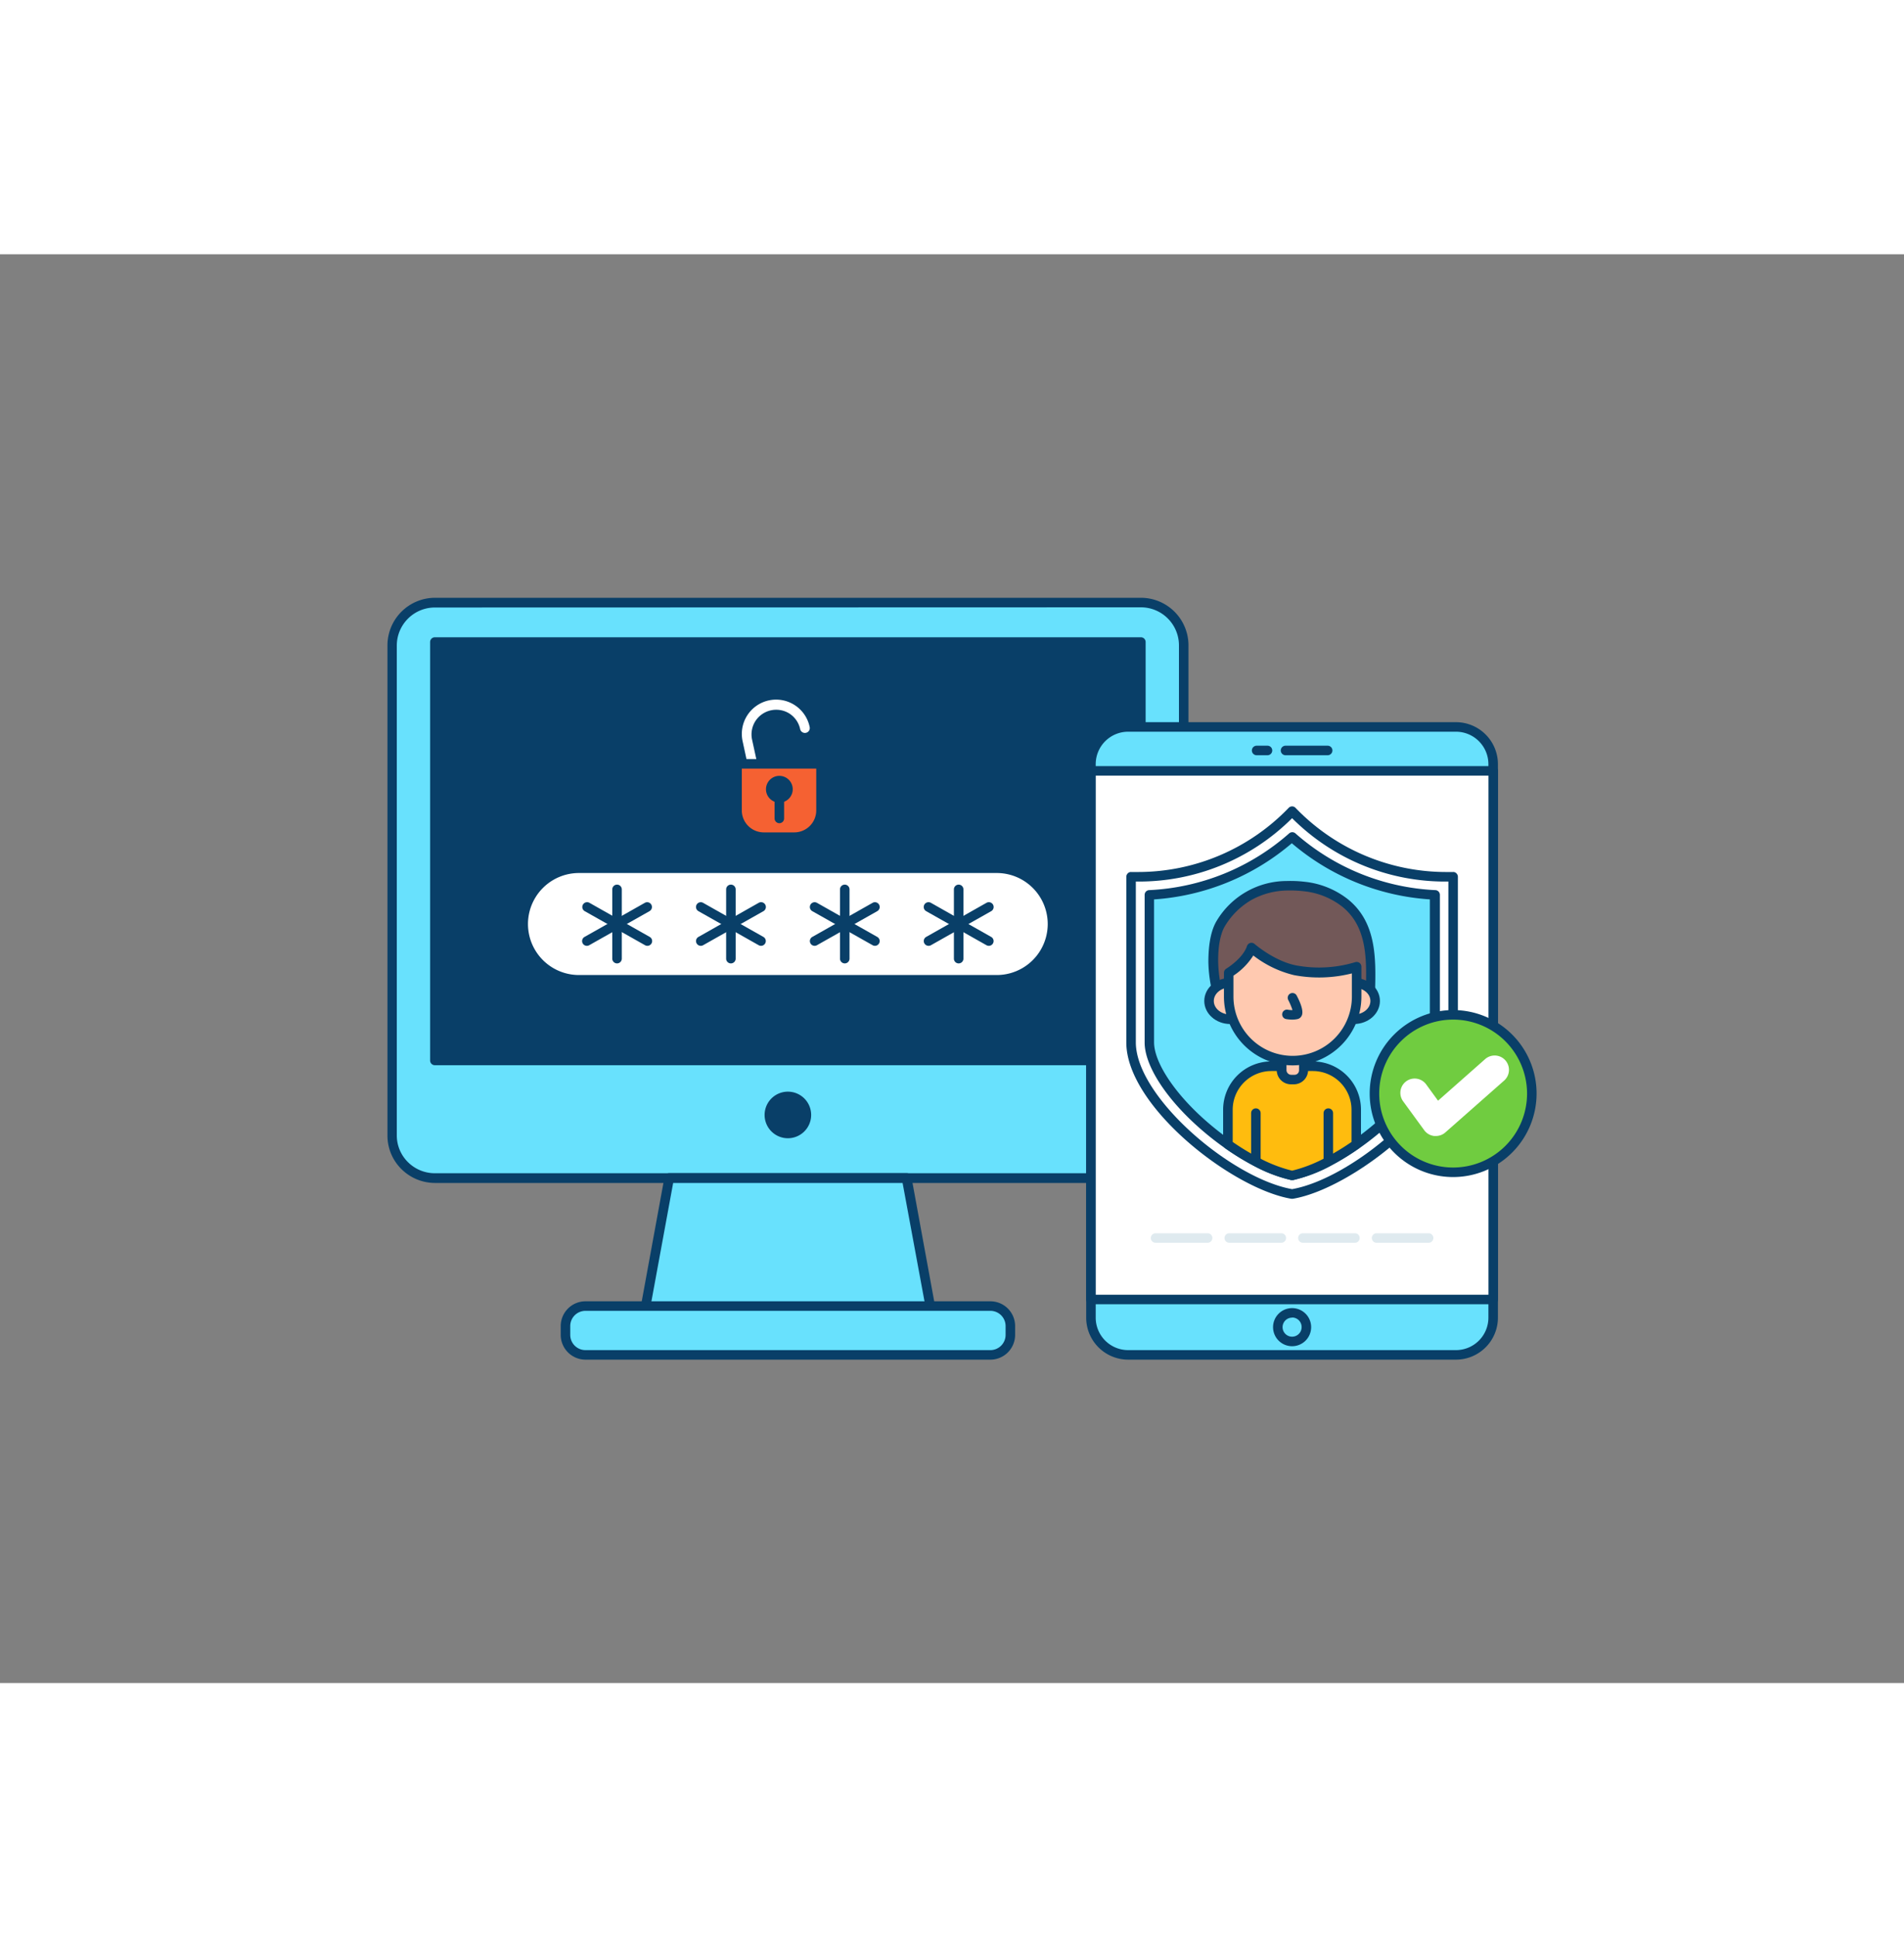 <svg xmlns="http://www.w3.org/2000/svg" viewBox="0 0 400 300" data-imageid="password-a" imageName="Authentication" class="illustrations_image" style="width: 295px;"><rect x="0" y="0" width="400" height="300" fill="#808080" stroke="none"/><g id="_139_authentication_outline" data-name="#139_authentication_outline"><path d="M248.64,82.13V185a9,9,0,0,1-9,9H91.36a9,9,0,0,1-6.53-2.83A8.88,8.88,0,0,1,82.4,185V82.13a9,9,0,0,1,9-9H239.68A9,9,0,0,1,248.64,82.13Z" fill="#68e1fd" class="target-color"/><path d="M239.68,195H91.36a10,10,0,0,1-7.26-3.15A9.87,9.87,0,0,1,81.4,185V82.13a10,10,0,0,1,10-10H239.68a10,10,0,0,1,10,10V185A10,10,0,0,1,239.68,195ZM91.36,74.17a8,8,0,0,0-8,8V185a7.88,7.88,0,0,0,2.16,5.44,8,8,0,0,0,5.8,2.52H239.68a8,8,0,0,0,8-8V82.13a8,8,0,0,0-8-8Z" fill="#093f68"/><rect x="91.36" y="81.42" width="148.32" height="87.86" fill="#093f68"/><path d="M239.68,170.28H91.36a1,1,0,0,1-1-1V81.42a1,1,0,0,1,1-1H239.68a1,1,0,0,1,1,1v87.86A1,1,0,0,1,239.68,170.28Zm-147.32-2H238.68V82.42H92.36Z" fill="#093f68"/><polygon points="197.15 230.45 133.89 230.45 140.58 193.95 190.46 193.95 197.15 230.45" fill="#68e1fd" class="target-color"/><path d="M197.15,231.45H133.89a1,1,0,0,1-.77-.36,1,1,0,0,1-.21-.82l6.69-36.5a1,1,0,0,1,1-.82h49.88a1,1,0,0,1,1,.82l6.69,36.5a1,1,0,0,1-.21.82A1,1,0,0,1,197.15,231.45Zm-62.06-2H196L189.62,195h-48.2Z" fill="#093f68"/><circle cx="165.52" cy="180.72" r="3.89" fill="#093f68"/><path d="M165.52,185.61a4.89,4.89,0,1,1,4.89-4.89A4.89,4.89,0,0,1,165.52,185.61Zm0-7.78a2.89,2.89,0,1,0,2.89,2.89A2.89,2.89,0,0,0,165.52,177.83Z" fill="#093f68"/><rect x="118.79" y="220.85" width="93.47" height="10.25" rx="4.2" fill="#68e1fd" class="target-color"/><path d="M208.05,232.1H123a5.2,5.2,0,0,1-5.2-5.2v-1.85a5.2,5.2,0,0,1,5.2-5.2h85.06a5.2,5.2,0,0,1,5.2,5.2v1.85A5.2,5.2,0,0,1,208.05,232.1ZM123,221.85a3.2,3.2,0,0,0-3.2,3.2v1.85a3.2,3.2,0,0,0,3.2,3.2h85.06a3.2,3.2,0,0,0,3.2-3.2v-1.85a3.2,3.2,0,0,0-3.2-3.2Z" fill="#093f68"/><rect x="229.2" y="99.25" width="84.5" height="131.85" rx="7.81" fill="#68e1fd" class="target-color"/><path d="M305.89,232.1H237a8.82,8.82,0,0,1-8.81-8.81V107.06A8.82,8.82,0,0,1,237,98.25h68.88a8.82,8.82,0,0,1,8.81,8.81V223.29A8.82,8.82,0,0,1,305.89,232.1ZM237,100.25a6.82,6.82,0,0,0-6.81,6.81V223.29A6.82,6.82,0,0,0,237,230.1h68.88a6.82,6.82,0,0,0,6.81-6.81V107.06a6.82,6.82,0,0,0-6.81-6.81Z" fill="#093f68"/><rect x="229.2" y="108.49" width="84.5" height="110.98" fill="#fff"/><path d="M313.7,220.47H229.2a1,1,0,0,1-1-1v-111a1,1,0,0,1,1-1h84.5a1,1,0,0,1,1,1v111A1,1,0,0,1,313.7,220.47Zm-83.5-2h82.5v-109H230.2Z" fill="#093f68"/><path d="M271.45,116.93a44.57,44.57,0,0,1-33.83,13.75v34.8c0,12.42,21.05,29.69,33.83,31.84,12.78-2.15,33.83-19.42,33.83-31.84v-34.8A44.57,44.57,0,0,1,271.45,116.93Z" fill="#fff"/><path d="M271.45,198.32l-.17,0c-12.42-2.08-34.66-19.43-34.66-32.82v-34.8a1,1,0,0,1,.31-.71.89.89,0,0,1,.73-.28l1.47,0a43.94,43.94,0,0,0,31.56-13.43,1,1,0,0,1,1.52,0,43.94,43.94,0,0,0,31.56,13.43l1.47,0a.88.88,0,0,1,.73.28,1,1,0,0,1,.31.71v34.8c0,13.39-22.24,30.74-34.66,32.82Zm-32.83-66.61v33.77c0,11.44,20.09,28.56,32.83,30.82,12.74-2.26,32.83-19.38,32.83-30.82V131.71a45.49,45.49,0,0,1-32.83-13.3A45.62,45.62,0,0,1,238.62,131.71Z" fill="#093f68"/><path d="M301.42,134.51v31c0,4.44-4.15,10.92-10.84,16.9a62.33,62.33,0,0,1-5.65,4.48,52.89,52.89,0,0,1-5.87,3.61,30.4,30.4,0,0,1-7.61,2.92,30.26,30.26,0,0,1-7.61-2.92,52.89,52.89,0,0,1-5.87-3.61,62.33,62.33,0,0,1-5.65-4.48c-6.69-6-10.84-12.46-10.84-16.9v-31a48.76,48.76,0,0,0,30-12.16A48.76,48.76,0,0,0,301.42,134.51Z" fill="#68e1fd" class="target-color"/><path d="M271.45,194.39l-.21,0a31.48,31.48,0,0,1-7.86-3,54.67,54.67,0,0,1-6-3.68,62.07,62.07,0,0,1-5.74-4.56c-6.89-6.16-11.17-12.92-11.17-17.64v-31a1,1,0,0,1,1-1,47.78,47.78,0,0,0,29.36-11.91,1,1,0,0,1,1.32,0,47.78,47.78,0,0,0,29.35,11.91,1,1,0,0,1,1,1v31c0,4.72-4.28,11.48-11.17,17.64a63.44,63.44,0,0,1-5.74,4.56,54.67,54.67,0,0,1-6,3.68,31.64,31.64,0,0,1-7.87,3Zm-29-58.93v30c0,4.11,4.12,10.45,10.5,16.15a61.15,61.15,0,0,0,5.56,4.41,50.13,50.13,0,0,0,5.77,3.54,29.69,29.69,0,0,0,7.14,2.79,29.69,29.69,0,0,0,7.14-2.79,50.13,50.13,0,0,0,5.77-3.54,61.15,61.15,0,0,0,5.56-4.41c6.38-5.71,10.5-12,10.5-16.15v-30a49.73,49.73,0,0,1-29-11.79A49.73,49.73,0,0,1,242.48,135.46Z" fill="#093f68"/><path d="M284.93,179.57v7.29a52.89,52.89,0,0,1-5.87,3.61,30.4,30.4,0,0,1-7.61,2.92,30.26,30.26,0,0,1-7.61-2.92,52.89,52.89,0,0,1-5.87-3.61v-7.29a9.12,9.12,0,0,1,9.12-9.12h8.72A9.12,9.12,0,0,1,284.93,179.57Z" fill="#ffbc0e"/><path d="M271.45,194.39l-.21,0a31.48,31.48,0,0,1-7.86-3,54.67,54.67,0,0,1-6-3.68,1,1,0,0,1-.42-.82v-7.29a10.13,10.13,0,0,1,10.12-10.12h8.72a10.13,10.13,0,0,1,10.12,10.12v7.29a1,1,0,0,1-.42.82,54.67,54.67,0,0,1-6,3.68,31.64,31.64,0,0,1-7.87,3Zm-12.48-8a50.08,50.08,0,0,0,5.34,3.24,29.69,29.69,0,0,0,7.14,2.79,29.69,29.69,0,0,0,7.14-2.79,50.08,50.08,0,0,0,5.34-3.24v-6.77a8.13,8.13,0,0,0-8.12-8.12h-8.72a8.13,8.13,0,0,0-8.12,8.12Zm26,.52h0Z" fill="#093f68"/><path d="M270.41,132.59a23.17,23.17,0,0,1,3.63.17,16.81,16.81,0,0,1,8.59,3.46c6.63,5.38,5.25,14.31,5.25,21.88H255.73a6.54,6.54,0,0,1,.13-2,8.8,8.8,0,0,0-.31-2.09,28.32,28.32,0,0,1-.63-5.35c0-2.55.26-6,1.6-8.17a16.74,16.74,0,0,1,6-5.83A17.26,17.26,0,0,1,270.41,132.59Z" fill="#725858"/><path d="M287.88,159.1H255.73a1,1,0,0,1-1-.73,3.89,3.89,0,0,1,0-1.77c0-.2.06-.39.07-.56a5.49,5.49,0,0,0-.19-1.38l-.1-.47a29.44,29.44,0,0,1-.65-5.54c0-2.12.15-6.07,1.75-8.7a17.18,17.18,0,0,1,14.7-8.35,25.45,25.45,0,0,1,3.78.16,17.71,17.71,0,0,1,9.11,3.69c6.05,4.9,5.85,12.55,5.68,19.29,0,1.14-.06,2.26-.06,3.36A1,1,0,0,1,287.88,159.1Zm-31.15-2h30.15l.06-2.41c.17-6.59.35-13.41-4.94-17.69a15.69,15.69,0,0,0-8.08-3.25,24.31,24.31,0,0,0-3.48-.16h0a16.07,16.07,0,0,0-7.41,1.92,15.64,15.64,0,0,0-5.65,5.49c-1,1.6-1.51,4.38-1.46,7.62a27.93,27.93,0,0,0,.61,5.17l.09.44a7.09,7.09,0,0,1,.24,1.89c0,.26-.06.54-.1.82Zm13.68-24.51h0Z" fill="#093f68"/><path d="M269.27,168.71h4.59a0,0,0,0,1,0,0v2.64a1.95,1.95,0,0,1-1.95,1.95h-.69a1.95,1.95,0,0,1-1.95-1.95v-2.64A0,0,0,0,1,269.27,168.71Z" fill="#ffc9b0"/><path d="M271.91,174.29h-.69a3,3,0,0,1-3-2.94v-2.64a1,1,0,0,1,1-1h4.59a1,1,0,0,1,1,1v2.64A3,3,0,0,1,271.91,174.29Zm-1.64-4.58v1.64a1,1,0,0,0,1,.94h.69a.94.94,0,0,0,.95-.94v-1.64Z" fill="#093f68"/><ellipse cx="258.46" cy="156.79" rx="4.46" ry="3.84" fill="#ffc9b0"/><path d="M258.46,161.63c-3,0-5.46-2.17-5.46-4.84s2.45-4.84,5.46-4.84,5.46,2.17,5.46,4.84S261.47,161.63,258.46,161.63Zm0-7.68c-1.91,0-3.46,1.28-3.46,2.84s1.55,2.84,3.46,2.84,3.46-1.27,3.46-2.84S260.37,154,258.46,154Z" fill="#093f68"/><ellipse cx="284.44" cy="156.79" rx="4.46" ry="3.84" fill="#ffc9b0"/><path d="M284.44,161.63c-3,0-5.46-2.17-5.46-4.84s2.45-4.84,5.46-4.84,5.46,2.17,5.46,4.84S287.45,161.63,284.44,161.63Zm0-7.68c-1.91,0-3.46,1.28-3.46,2.84s1.55,2.84,3.46,2.84,3.46-1.27,3.46-2.84S286.35,154,284.44,154Z" fill="#093f68"/><path d="M271.57,169.31h0a13.44,13.44,0,0,1-13.44-13.44v-5s3.78-2.25,4.79-5.29a22.82,22.82,0,0,0,9.12,4.71,27.07,27.07,0,0,0,13-.7v6.23A13.44,13.44,0,0,1,271.57,169.31Z" fill="#ffc9b0"/><path d="M271.57,170.31a14.46,14.46,0,0,1-14.44-14.44v-5a1,1,0,0,1,.48-.86s3.48-2.1,4.36-4.75a1,1,0,0,1,.68-.65,1,1,0,0,1,.93.22s4.09,3.56,8.66,4.48a26.26,26.26,0,0,0,12.44-.66,1,1,0,0,1,1.33.94v6.23A14.46,14.46,0,0,1,271.57,170.31Zm-12.44-18.84v4.4a12.44,12.44,0,1,0,24.88,0V151a28.27,28.27,0,0,1-12.17.36,22.59,22.59,0,0,1-8.54-4.12A14.13,14.13,0,0,1,259.13,151.47Z" fill="#093f68"/><path d="M271.5,160.7a7.64,7.64,0,0,1-1.31-.11,1,1,0,0,1-.81-1.16,1,1,0,0,1,1.15-.81,4.53,4.53,0,0,0,1,.08,14,14,0,0,0-.89-2.12,1,1,0,0,1,1.78-.92c1.05,2,1.41,3.43,1.06,4.19a1.26,1.26,0,0,1-.86.73A5,5,0,0,1,271.5,160.7Z" fill="#093f68"/><path d="M263.84,191.47a1,1,0,0,1-1-1V180.34a1,1,0,1,1,2,0v10.13A1,1,0,0,1,263.84,191.47Z" fill="#093f68"/><path d="M279.06,191.47a1,1,0,0,1-1-1V180.34a1,1,0,1,1,2,0v10.13A1,1,0,0,1,279.06,191.47Z" fill="#093f68"/><path d="M253.7,207.56H242.77a1,1,0,0,1,0-2H253.7a1,1,0,0,1,0,2Z" fill="#dfeaef"/><path d="M269.18,207.56H258.25a1,1,0,0,1,0-2h10.93a1,1,0,0,1,0,2Z" fill="#dfeaef"/><path d="M284.65,207.56H273.72a1,1,0,0,1,0-2h10.93a1,1,0,0,1,0,2Z" fill="#dfeaef"/><path d="M300.13,207.56H289.2a1,1,0,0,1,0-2h10.93a1,1,0,0,1,0,2Z" fill="#dfeaef"/><circle cx="305.28" cy="176.23" r="16.53" fill="#70cc40"/><path d="M305.28,193.76a17.53,17.53,0,1,1,17.53-17.53A17.54,17.54,0,0,1,305.28,193.76Zm0-33.06a15.53,15.53,0,1,0,15.53,15.53A15.55,15.55,0,0,0,305.28,160.7Z" fill="#093f68"/><path d="M301.63,185.14l-.33,0a3,3,0,0,1-2.09-1.21l-4.44-6.08a3,3,0,0,1,4.85-3.54l2.49,3.42L312,169a3,3,0,1,1,4,4.5l-12.39,10.92A3,3,0,0,1,301.63,185.14Z" fill="#fff"/><circle cx="271.45" cy="225.26" r="3.02" fill="#68e1fd" class="target-color"/><path d="M271.45,229.28a4,4,0,1,1,4-4A4,4,0,0,1,271.45,229.28Zm0-6a2,2,0,1,0,2,2A2,2,0,0,0,271.45,223.25Z" fill="#093f68"/><path d="M266.25,105.19H264a1,1,0,0,1,0-2h2.28a1,1,0,0,1,0,2Z" fill="#093f68"/><path d="M278.92,105.19h-8.85a1,1,0,0,1,0-2h8.85a1,1,0,0,1,0,2Z" fill="#093f68"/><rect x="109.92" y="128.92" width="111.19" height="23.42" rx="11.71" fill="#fff"/><path d="M209.4,153.34H121.63a12.71,12.71,0,1,1,0-25.42H209.4a12.71,12.71,0,1,1,0,25.42Zm-87.77-23.42a10.71,10.71,0,1,0,0,21.42H209.4a10.71,10.71,0,0,0,0-21.42Z" fill="#093f68"/><path d="M129.63,148.9a1,1,0,0,1-1-1V133.36a1,1,0,0,1,2,0V147.9A1,1,0,0,1,129.63,148.9Z" fill="#093f68"/><line x1="135.96" y1="137.06" x2="123.3" y2="144.21" fill="#68e1fd" class="target-color"/><path d="M123.3,145.21a1,1,0,0,1-.88-.51,1,1,0,0,1,.38-1.36l12.67-7.16a1,1,0,0,1,1.36.38,1,1,0,0,1-.38,1.37l-12.66,7.15A1,1,0,0,1,123.3,145.21Z" fill="#093f68"/><line x1="123.3" y1="137.06" x2="135.96" y2="144.21" fill="#68e1fd" class="target-color"/><path d="M136,145.21a1,1,0,0,1-.49-.13l-12.67-7.15a1,1,0,1,1,1-1.75l12.66,7.16a1,1,0,0,1-.49,1.87Z" fill="#093f68"/><path d="M153.55,148.9a1,1,0,0,1-1-1V133.36a1,1,0,0,1,2,0V147.9A1,1,0,0,1,153.55,148.9Z" fill="#093f68"/><line x1="159.88" y1="137.06" x2="147.22" y2="144.21" fill="#68e1fd" class="target-color"/><path d="M147.22,145.21a1,1,0,0,1-.49-1.87l12.66-7.16a1,1,0,0,1,1,1.75l-12.67,7.15A1,1,0,0,1,147.22,145.21Z" fill="#093f68"/><line x1="147.22" y1="137.06" x2="159.88" y2="144.21" fill="#68e1fd" class="target-color"/><path d="M159.88,145.21a1,1,0,0,1-.49-.13l-12.66-7.15a1,1,0,0,1-.38-1.37,1,1,0,0,1,1.36-.38l12.67,7.16a1,1,0,0,1,.37,1.36A1,1,0,0,1,159.88,145.21Z" fill="#093f68"/><path d="M177.47,148.9a1,1,0,0,1-1-1V133.36a1,1,0,0,1,2,0V147.9A1,1,0,0,1,177.47,148.9Z" fill="#093f68"/><line x1="183.81" y1="137.06" x2="171.14" y2="144.21" fill="#68e1fd" class="target-color"/><path d="M171.14,145.21a1,1,0,0,1-.87-.51,1,1,0,0,1,.38-1.36l12.67-7.16a1,1,0,0,1,1.36.38,1,1,0,0,1-.38,1.37l-12.67,7.15A1,1,0,0,1,171.14,145.21Z" fill="#093f68"/><line x1="171.14" y1="137.06" x2="183.81" y2="144.21" fill="#68e1fd" class="target-color"/><path d="M183.81,145.21a1,1,0,0,1-.49-.13l-12.67-7.15a1,1,0,0,1-.38-1.37,1,1,0,0,1,1.36-.38l12.67,7.16a1,1,0,0,1,.38,1.36A1,1,0,0,1,183.81,145.21Z" fill="#093f68"/><path d="M201.4,148.9a1,1,0,0,1-1-1V133.36a1,1,0,0,1,2,0V147.9A1,1,0,0,1,201.4,148.9Z" fill="#093f68"/><line x1="207.73" y1="137.06" x2="195.07" y2="144.21" fill="#68e1fd" class="target-color"/><path d="M195.07,145.21a1,1,0,0,1-.87-.51,1,1,0,0,1,.37-1.36l12.67-7.16a1,1,0,0,1,1,1.75l-12.66,7.15A1,1,0,0,1,195.07,145.21Z" fill="#093f68"/><line x1="195.07" y1="137.06" x2="207.73" y2="144.21" fill="#68e1fd" class="target-color"/><path d="M207.73,145.21a1,1,0,0,1-.49-.13l-12.67-7.15a1,1,0,0,1,1-1.75l12.66,7.16a1,1,0,0,1-.49,1.87Z" fill="#093f68"/><path d="M158.34,109.17a1,1,0,0,1-1-.78l-1.31-6.06a7.2,7.2,0,1,1,14.07-3.06,1,1,0,0,1-2,.43,5.17,5.17,0,0,0-2.27-3.27A5.21,5.21,0,0,0,158.71,98a5.2,5.2,0,0,0-.71,3.92l1.32,6.06a1,1,0,0,1-.77,1.19A.75.75,0,0,1,158.34,109.17Z" fill="#fff"/><path d="M154.81,107h17.64a0,0,0,0,1,0,0v9.78a5.61,5.61,0,0,1-5.61,5.61h-6.42a5.61,5.61,0,0,1-5.61-5.61V107A0,0,0,0,1,154.81,107Z" fill="#f56132"/><path d="M166.84,123.39h-6.42a6.62,6.62,0,0,1-6.61-6.61V107a1,1,0,0,1,1-1h17.64a1,1,0,0,1,1,1v9.78A6.62,6.62,0,0,1,166.84,123.39Zm-11-15.39v8.78a4.62,4.62,0,0,0,4.61,4.61h6.42a4.62,4.62,0,0,0,4.61-4.61V108Z" fill="#093f68"/><circle cx="163.73" cy="112.33" r="1.81" fill="#093f68"/><path d="M163.73,115.14a2.81,2.81,0,1,1,2.81-2.81A2.81,2.81,0,0,1,163.73,115.14Zm0-3.62a.81.81,0,1,0,.81.81A.8.8,0,0,0,163.73,111.52Z" fill="#093f68"/><path d="M163.73,119.46a1,1,0,0,1-1-1V113a1,1,0,1,1,2,0v5.42A1,1,0,0,1,163.73,119.46Z" fill="#093f68"/></g></svg>